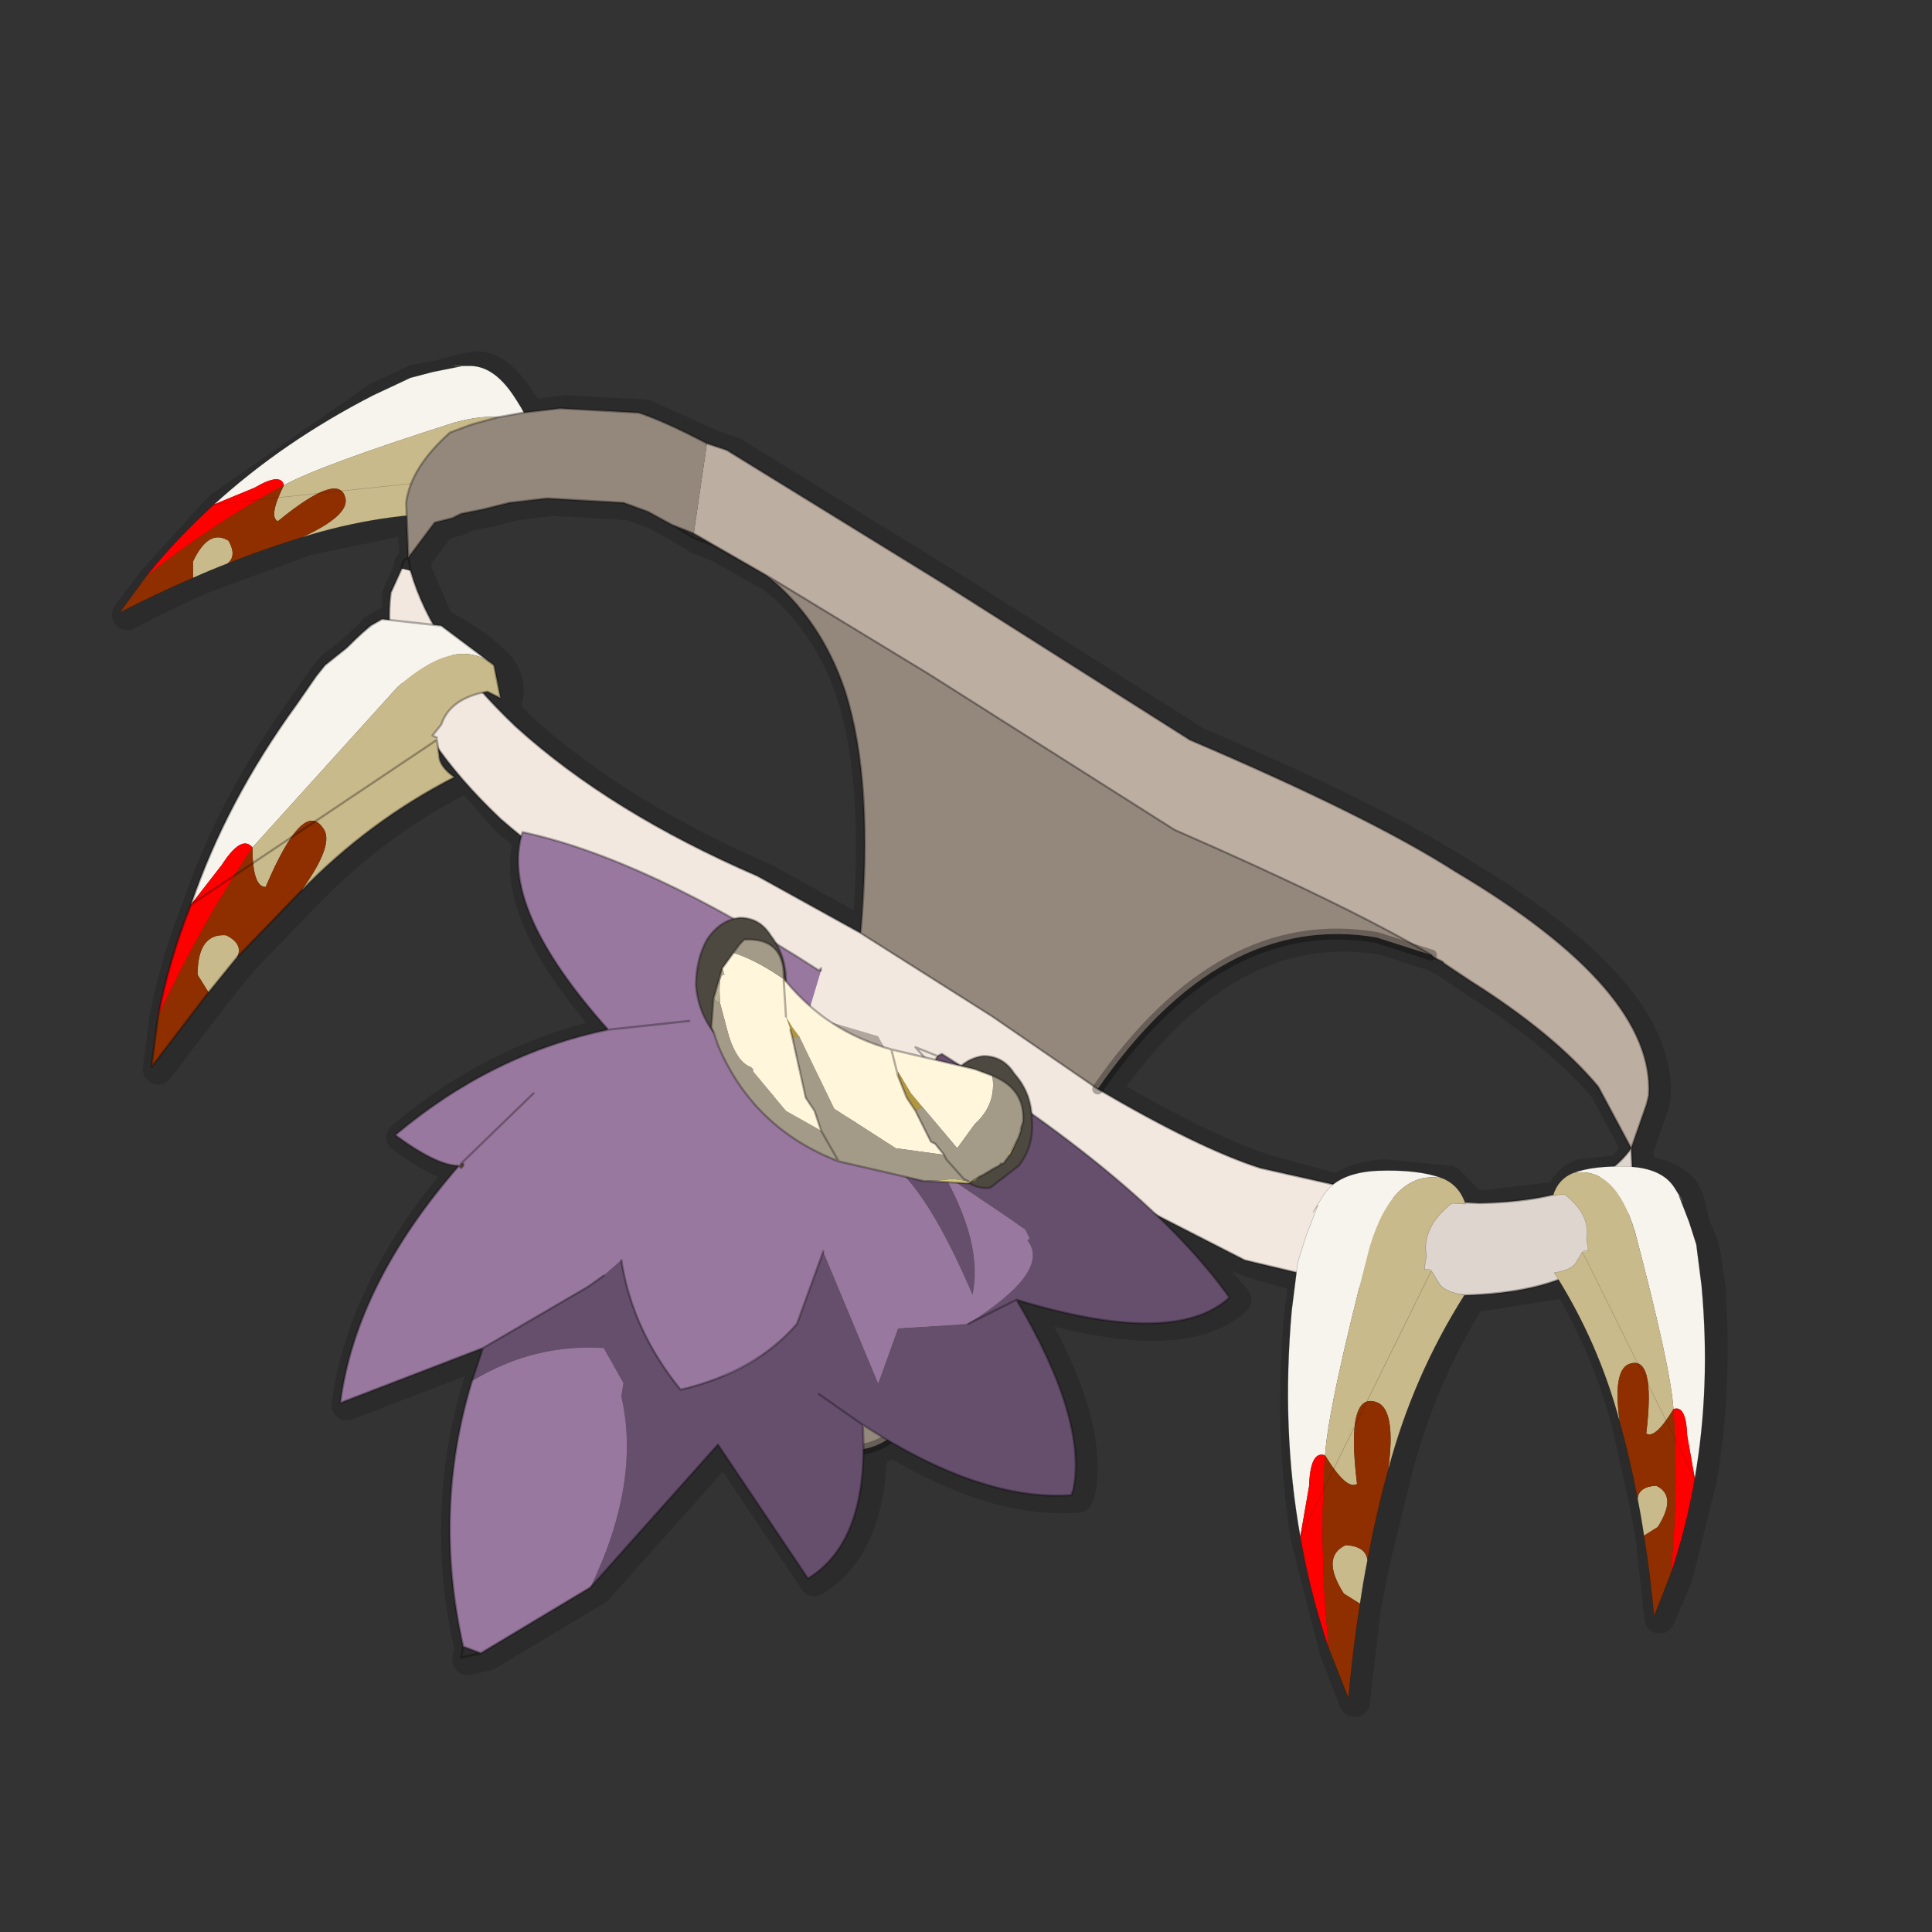 <?xml version="1.0" encoding="UTF-8" standalone="no"?>
<svg xmlns:xlink="http://www.w3.org/1999/xlink" height="440.0px" width="440.0px" xmlns="http://www.w3.org/2000/svg">
  <rect width="100%" height="100%" fill="#333333" stroke="none"/>
  <g transform="matrix(10.0, 0.0, 0.0, 10.0, 0.0, 0.0)">
    <use height="44.0" transform="matrix(1.0, 0.0, 0.0, 1.0, 0.0, 0.0)" width="44.0" xlink:href="#shape0"/>
    <use height="29.55" transform="matrix(0.167, -0.014, 0.027, 0.166, 1.932, 9.042)" width="59.7" xlink:href="#sprite0"/>
    <use height="28.55" transform="matrix(1.0, 0.0, 0.0, 1.0, 7.75, 9.2)" width="29.8" xlink:href="#shape2"/>
    <use height="29.55" transform="matrix(0.091, -0.175, 0.182, 0.077, 25.332, 36.4)" width="59.7" xlink:href="#sprite0"/>
    <use height="29.55" transform="matrix(-0.078, -0.149, -0.155, 0.066, 42.251, 34.857)" width="59.7" xlink:href="#sprite0"/>
    <use height="10.3" transform="matrix(1.0, 0.0, 0.0, 1.0, 3.45, 14.0)" width="8.0" xlink:href="#shape3"/>
  </g>
  <defs>
    <g id="shape0" transform="matrix(1.0, 0.0, 0.0, 1.0, 0.0, 0.0)">
      <path d="M44.0 44.0 L0.0 44.0 0.0 0.0 44.0 0.0 44.0 44.0" fill="#43adca" fill-opacity="0.0" fill-rule="evenodd" stroke="none"/>
      <path d="M19.4 15.8 Q20.05 17.85 19.75 21.3 L22.75 23.2 25.15 24.85 Q27.95 20.8 31.5 21.4 L32.75 21.8 Q30.8 20.65 26.9 18.95 L21.3 15.4 17.6 13.15 Q18.85 14.15 19.4 15.8 M32.75 21.8 L32.8 21.85 33.0 21.95 33.05 22.0 33.65 22.4 Q35.55 23.6 36.55 24.8 L37.3 26.2 37.65 25.2 37.7 25.0 Q37.85 22.6 33.3 19.9 31.35 18.65 27.25 16.9 L21.65 13.35 16.7 10.3 16.25 10.15 14.7 9.45 12.9 9.35 12.1 9.45 12.05 9.45 11.5 9.55 10.95 9.7 10.8 9.75 10.4 9.9 Q9.5 10.7 9.4 11.5 L9.4 11.8 9.45 12.75 10.05 11.95 10.45 11.85 10.65 11.75 11.15 11.65 11.75 11.5 12.6 11.4 14.35 11.5 14.9 11.7 15.45 12.0 15.95 12.2 17.6 13.15 16.35 12.45 15.95 12.3 15.45 12.0 M30.5 27.1 L31.9 27.35 31.95 27.35 33.55 27.45 33.0 26.9 31.55 26.75 Q30.8 26.8 30.5 27.1 L28.85 26.65 Q27.45 26.2 25.15 24.85 M37.3 26.2 L37.35 26.65 Q38.05 26.75 38.35 27.1 L38.45 27.3 38.6 27.9 38.8 28.4 38.85 28.65 38.95 29.35 Q39.1 31.65 38.75 33.7 L38.2 35.9 37.8 36.85 37.6 35.0 37.45 34.2 37.05 32.4 Q36.6 30.7 35.7 29.2 L33.5 29.55 Q32.35 31.4 31.8 33.55 L31.3 35.6 31.1 36.6 30.85 38.75 30.4 37.6 29.75 35.05 Q29.35 32.6 29.6 29.9 L29.7 29.15 29.7 29.1 28.5 28.75 26.8 28.05 28.15 29.6 Q26.9 30.75 23.3 29.65 24.9 32.35 24.6 33.95 L24.55 34.1 Q22.7 34.25 20.35 32.85 L19.85 33.05 Q19.8 35.25 18.55 36.0 L16.5 32.95 13.6 36.2 11.1 37.7 10.65 37.8 10.7 37.55 Q10.0 34.45 10.9 31.5 L11.15 30.75 7.9 32.0 Q8.25 29.3 10.6 26.6 10.1 26.6 9.15 25.9 11.35 24.05 14.0 23.5 11.55 20.8 12.05 19.1 L11.55 18.7 10.1 17.05 10.15 17.25 Q10.15 17.5 10.5 17.75 8.55 18.75 7.0 20.35 L5.55 21.85 4.9 22.65 3.6 24.35 3.75 23.2 Q4.0 21.9 4.5 20.65 5.3 18.3 6.9 16.1 L7.35 15.45 7.55 15.2 8.05 14.8 8.6 14.3 8.5 14.35 8.85 14.15 9.05 14.1 9.05 13.55 9.3 13.0 Q9.3 12.8 9.45 12.75 L9.5 13.05 10.0 14.2 10.2 14.3 Q11.0 14.75 11.4 15.2 11.65 15.55 11.55 15.95 L11.25 15.8 11.15 15.85 11.9 16.6 Q14.05 18.55 17.4 20.0 L19.75 21.3 M29.7 29.1 L31.1 29.4 31.65 29.5 33.5 29.55 M37.35 26.65 L37.35 27.25 37.25 27.7 Q36.9 28.7 35.7 29.2 M33.55 27.45 L33.85 27.45 35.55 27.25 Q35.65 26.9 36.0 26.75 L36.9 26.65 37.3 26.2 M35.55 27.25 L36.6 26.85 36.9 26.65 M18.8 22.15 L17.85 21.55 18.05 22.4 18.6 23.0 19.1 23.35 20.3 23.9 20.45 23.95 21.25 24.2 21.0 23.9 21.5 24.1 21.6 24.05 22.05 24.35 Q22.25 24.15 22.55 24.1 23.0 24.1 23.25 24.5 L23.65 25.4 Q25.55 26.75 26.8 28.05 M22.05 24.35 L22.0 24.35 22.35 24.4 22.75 24.55 Q23.5 24.85 23.45 25.6 L23.4 25.75 23.4 25.8 23.35 25.95 23.15 26.35 23.0 26.55 22.95 26.55 22.9 26.6 22.8 26.65 Q22.65 26.75 22.55 26.8 L22.45 26.85 22.3 26.95 22.25 27.0 22.7 27.1 23.35 26.6 Q23.7 26.15 23.65 25.55 L23.65 25.4 M17.85 21.55 L17.7 21.35 Q17.45 20.95 17.0 20.95 L16.85 21.0 16.25 21.45 Q16.0 21.9 16.0 22.5 16.05 23.1 16.4 23.55 L16.35 23.45 16.4 22.8 16.6 22.1 17.0 21.55 17.1 21.45 Q18.0 21.4 18.0 22.3 L18.05 22.4 M18.0 22.3 L18.0 22.4 18.05 22.85 18.05 23.2 M16.4 23.55 L16.5 23.85 Q17.3 25.75 19.25 26.5 L19.1 26.25 18.85 25.8 18.7 25.35 18.5 25.05 18.2 23.7 M22.0 24.35 L21.45 24.25 21.25 24.2 M21.5 24.1 L21.45 24.2 21.45 24.25 M19.25 26.5 L20.8 26.9 21.2 26.95 21.35 26.95 21.75 26.95 21.9 27.0 21.7 26.45 21.65 26.35 21.45 26.1 21.35 26.05 21.3 25.95 21.0 25.35 20.8 25.05 20.6 24.55 20.5 24.15 20.45 23.95 M22.25 27.0 L22.2 27.0 21.95 27.0 21.9 27.0 M14.3 28.75 Q14.55 30.35 15.65 31.7 L16.65 31.4 17.5 30.9 18.3 30.2 18.9 28.55 M23.3 29.65 L22.2 30.2 M18.8 31.8 L19.8 32.5 20.35 32.85 M19.85 33.05 L19.8 32.5 M9.4 11.8 L7.0 12.3 5.35 12.9 4.55 13.2 Q3.75 13.55 2.9 14.0 L3.5 13.2 5.0 11.55 8.6 9.05 9.25 8.75 9.45 8.65 10.0 8.55 10.55 8.4 10.85 8.35 Q11.35 8.35 11.8 9.05 L12.1 9.45 M11.15 15.85 L10.45 15.0 10.0 14.2 M9.05 14.1 L9.15 15.15 9.3 15.6 10.1 17.05 M12.05 19.1 L12.05 19.0 Q14.15 19.45 16.85 21.0 M14.0 23.5 L15.5 23.35 15.85 23.3 M10.65 26.55 L10.7 26.6 10.7 26.55 10.65 26.55 12.3 24.95 M10.6 26.6 L10.65 26.65 10.7 26.6 M11.15 30.75 L13.55 29.35 13.9 29.1 M11.1 37.7 L10.7 37.55" fill="none" stroke="#000000" stroke-linecap="round" stroke-linejoin="round" stroke-opacity="0.153" stroke-width="0.7"/>
    </g>
    <g id="sprite0" transform="matrix(1.0, 0.0, 0.0, 1.0, 0.0, 0.65)">
      <use height="29.55" transform="matrix(1.0, 0.0, 0.0, 1.0, 0.0, -0.65)" width="59.7" xlink:href="#shape1"/>
    </g>
    <g id="shape1" transform="matrix(1.0, 0.0, 0.0, 1.0, 0.0, 0.65)">
      <path d="M15.05 15.35 Q25.65 7.65 38.8 2.4 L42.55 1.05 44.2 0.45 47.4 -0.1 50.95 -0.5 Q51.7 -0.5 50.55 -0.6 49.35 -0.75 52.45 -0.5 55.6 -0.25 57.6 3.8 59.55 7.8 59.7 10.75 58.4 5.3 49.15 7.0 30.2 11.25 24.85 13.55 24.75 11.75 20.85 13.55 L15.05 15.35" fill="#f6f4ed" fill-rule="evenodd" stroke="none"/>
      <path d="M59.7 10.75 Q59.75 12.9 58.0 14.55 L57.45 13.1 Q53.45 11.25 50.65 13.35 49.8 13.55 49.15 13.85 L49.35 14.6 48.25 16.2 Q47.7 17.25 48.25 19.3 37.3 18.35 26.15 20.8 32.85 18.45 32.85 16.1 32.75 12.15 23.25 18.35 22.05 17.65 24.85 13.55 30.2 11.25 49.15 7.0 58.4 5.3 59.7 10.75 M15.55 23.5 Q13.1 24.2 10.6 25.05 L10.95 22.85 Q13.8 18.5 16.2 20.45 17.0 22.6 15.55 23.5" fill="#c9ba8b" fill-rule="evenodd" stroke="none"/>
      <path d="M49.15 13.85 L49.4 14.25 49.5 14.4 49.35 14.6 49.15 13.85" fill="#cabe97" fill-rule="evenodd" stroke="none"/>
      <path d="M4.35 24.3 Q9.35 19.45 15.05 15.35 L20.85 13.55 Q24.75 11.75 24.85 13.55 14.35 18.0 4.35 24.3" fill="#ff0000" fill-rule="evenodd" stroke="none"/>
      <path d="M26.15 20.8 Q20.95 21.9 15.55 23.5 17.0 22.6 16.2 20.45 13.8 18.5 10.95 22.85 L10.6 25.05 Q5.4 26.75 0.0 28.9 L4.35 24.3 Q14.35 18.0 24.85 13.55 22.05 17.65 23.25 18.35 32.75 12.15 32.85 16.1 32.85 18.45 26.15 20.8" fill="#8f2f00" fill-rule="evenodd" stroke="none"/>
      <path d="M15.05 15.35 Q25.65 7.65 38.8 2.4 L42.55 1.05 44.2 0.45 47.4 -0.1 50.95 -0.5 Q51.7 -0.5 50.55 -0.6 49.35 -0.75 52.45 -0.5 55.6 -0.25 57.6 3.8 59.55 7.8 59.7 10.75 59.75 12.9 58.0 14.55 L57.45 13.1 Q53.45 11.25 50.65 13.35 49.8 13.55 49.15 13.85 L49.4 14.25 M49.35 14.6 L48.25 16.2 Q47.7 17.25 48.25 19.3 37.3 18.35 26.15 20.8 20.95 21.9 15.55 23.5 13.1 24.2 10.6 25.05 5.4 26.75 0.0 28.9 L4.35 24.3 Q9.35 19.45 15.05 15.35 Z" fill="none" stroke="#000000" stroke-linecap="round" stroke-linejoin="round" stroke-opacity="0.302" stroke-width="0.05"/>
    </g>
    <g id="shape2" transform="matrix(1.0, 0.0, 0.0, 1.0, -7.75, -9.2)">
      <path d="M9.35 13.0 Q9.85 14.75 11.75 16.55 13.9 18.5 17.25 19.95 L19.6 21.25 22.6 23.15 25.0 24.8 Q27.3 26.15 28.7 26.6 L31.8 27.3 31.5 29.45 28.35 28.7 23.95 26.45 22.25 25.3 20.65 24.3 18.85 26.05 18.45 26.45 Q17.65 27.6 17.4 28.95 L17.35 29.3 Q17.1 31.55 18.15 32.5 L15.6 30.7 Q15.05 30.65 14.8 30.0 14.5 29.5 14.35 28.6 14.1 27.1 14.3 26.1 14.45 24.95 15.15 23.65 L16.2 21.75 Q13.35 20.35 11.4 18.65 9.5 16.85 9.0 15.1 8.8 14.3 8.9 13.5 L9.15 12.95 9.35 13.0" fill="#f2e8e0" fill-rule="evenodd" stroke="none"/>
      <path d="M32.6 21.75 Q30.65 20.6 26.75 18.9 L21.15 15.35 17.45 13.1 15.8 12.15 16.1 10.1 16.55 10.25 21.5 13.3 27.1 16.85 Q31.2 18.6 33.15 19.85 37.7 22.55 37.55 24.95 L37.5 25.15 37.15 26.15 36.4 24.75 Q35.4 23.55 33.5 22.35 L32.9 21.95 32.85 21.9 32.65 21.8 32.6 21.75" fill="#bdaea2" fill-rule="evenodd" stroke="none"/>
      <path d="M31.8 27.3 L33.7 27.4 Q36.3 27.35 37.15 26.15 L37.2 27.2 Q36.85 29.4 33.35 29.5 L31.5 29.45 31.8 27.3" fill="#ded5ce" fill-rule="evenodd" stroke="none"/>
      <path d="M17.45 13.1 L21.15 15.35 26.75 18.9 Q30.65 20.6 32.6 21.75 L31.35 21.35 Q27.8 20.75 25.0 24.8 L22.6 23.15 19.6 21.25 Q19.9 17.8 19.25 15.75 18.7 14.1 17.45 13.1 M16.1 10.1 L15.8 12.15 15.3 11.95 14.75 11.65 14.2 11.45 12.45 11.35 11.6 11.45 11.0 11.6 10.5 11.7 10.3 11.8 9.9 11.9 9.3 12.7 9.25 11.45 Q9.35 10.65 10.25 9.85 L10.65 9.7 10.8 9.65 11.35 9.5 11.9 9.4 12.75 9.3 14.55 9.4 Q15.15 9.6 16.1 10.1 M23.95 26.45 L23.7 26.9 21.5 31.15 Q20.45 33.2 19.25 33.0 18.55 32.85 18.15 32.5 17.1 31.55 17.35 29.3 L18.1 27.55 18.45 26.45 18.85 26.05 20.65 24.3 22.25 25.3 23.95 26.45" fill="#94887d" fill-rule="evenodd" stroke="none"/>
      <path d="M17.45 13.1 L21.15 15.35 26.75 18.9 Q30.65 20.6 32.6 21.75 L32.65 21.8 32.85 21.9 32.9 21.95 33.5 22.35 Q35.4 23.55 36.4 24.75 L37.15 26.15 37.5 25.15 37.55 24.95 Q37.7 22.55 33.15 19.85 31.2 18.6 27.1 16.85 L21.5 13.3 16.55 10.25 16.1 10.1 M15.8 12.15 L17.45 13.1 16.2 12.4 15.8 12.25 15.3 11.95 14.75 11.65 14.2 11.45 12.45 11.35 11.6 11.45 11.0 11.6 10.5 11.7 10.3 11.8 9.9 11.9 9.3 12.7 9.35 13.0 Q9.85 14.75 11.75 16.55 13.9 18.5 17.25 19.95 L19.6 21.25 Q19.9 17.8 19.25 15.75 18.7 14.1 17.45 13.1 M25.0 24.8 Q27.3 26.15 28.7 26.6 L31.8 27.3 33.7 27.4 Q36.3 27.35 37.15 26.15 L37.2 27.2 Q36.85 29.4 33.35 29.5 L31.5 29.45 28.35 28.7 23.95 26.45 M18.15 32.5 L15.6 30.7 Q15.05 30.65 14.8 30.0 14.5 29.5 14.35 28.6 14.1 27.1 14.3 26.1 14.45 24.95 15.15 23.65 L16.2 21.75 Q13.35 20.35 11.4 18.65 9.5 16.85 9.0 15.1 8.8 14.3 8.9 13.5 L9.15 12.95 Q9.15 12.75 9.3 12.7 L9.25 11.45 Q9.35 10.65 10.25 9.85 L10.65 9.7 10.8 9.65 11.35 9.5 11.9 9.4 12.75 9.3 14.55 9.4 Q15.15 9.6 16.1 10.1 M15.3 11.95 L15.8 12.15 M18.45 26.45 L18.1 27.55 17.35 29.3 M20.65 24.3 L22.25 25.3 23.95 26.45 M19.6 21.25 L22.6 23.15 25.0 24.8" fill="none" stroke="#000000" stroke-linecap="round" stroke-linejoin="round" stroke-opacity="0.302" stroke-width="0.05"/>
      <path d="M32.6 21.75 L31.35 21.35 Q27.8 20.75 25.0 24.8 M23.95 26.45 L23.7 26.9 21.5 31.15 Q20.45 33.2 19.25 33.0 18.55 32.85 18.15 32.5 M17.35 29.3 Q17.1 31.55 18.15 32.5 M18.45 26.45 L18.85 26.05 20.65 24.3 M17.35 29.3 L17.4 28.95 Q17.65 27.6 18.45 26.45" fill="none" stroke="#000000" stroke-linecap="round" stroke-linejoin="round" stroke-opacity="0.302" stroke-width="0.25"/>
      <path d="M10.55 26.55 L10.5 26.5 10.55 26.5 10.55 26.55" fill="#544028" fill-rule="evenodd" stroke="none"/>
      <path d="M19.95 26.4 Q18.55 26.35 17.5 25.1 L18.65 23.2 20.0 23.6 Q20.5 24.6 21.2 24.25 L20.5 26.15 20.45 26.2 20.35 26.3 20.0 26.35 19.95 26.4" fill="#1a0f04" fill-opacity="0.302" fill-rule="evenodd" stroke="none"/>
      <path d="M10.45 26.55 L10.5 26.5 10.55 26.55 10.5 26.6 10.45 26.55" fill="#735637" fill-rule="evenodd" stroke="none"/>
      <path d="M21.3 24.15 L21.35 24.05 21.45 24.0 21.3 24.15" fill="#4d3924" fill-rule="evenodd" stroke="none"/>
      <path d="M20.0 26.35 L20.35 26.3 20.45 26.2 20.5 26.15 21.2 24.25 21.3 24.15 21.45 24.0 Q26.15 26.95 28.0 29.55 26.75 30.7 23.15 29.6 24.75 32.3 24.45 33.9 L24.4 34.05 Q22.35 34.2 19.65 32.45 19.8 35.1 18.4 35.95 L16.35 32.9 13.45 36.15 Q14.6 33.75 14.15 31.8 L14.2 31.5 13.75 30.7 Q12.15 30.6 10.75 31.45 L11.0 30.7 13.4 29.3 13.75 29.05 14.15 28.7 Q14.4 30.3 15.5 31.65 17.2 31.25 18.15 30.15 L18.75 28.5 20.0 31.5 20.45 30.25 22.05 30.15 Q23.95 28.95 23.4 28.25 L23.45 28.2 23.35 28.0 21.5 26.75 Q22.4 28.35 22.15 29.5 20.95 26.7 20.0 26.35 M18.65 31.75 L19.65 32.45 18.65 31.75 M22.9 26.05 L21.2 24.25 22.9 26.05 M22.05 30.15 L23.15 29.6 22.05 30.15" fill="#664e6d" fill-rule="evenodd" stroke="none"/>
      <path d="M15.7 23.25 L13.85 23.45 15.7 23.25 M18.65 22.1 L18.7 22.05 18.7 22.1 18.65 22.1 18.7 22.1 18.4 23.1 18.65 23.2 17.5 25.1 Q18.55 26.35 19.95 26.4 L20.0 26.35 Q20.95 26.7 22.15 29.5 22.4 28.35 21.5 26.75 L23.35 28.0 23.45 28.2 23.4 28.25 Q23.95 28.95 22.05 30.15 L20.45 30.25 20.0 31.5 18.75 28.5 18.15 30.15 Q17.2 31.25 15.5 31.65 14.4 30.3 14.15 28.7 L13.75 29.05 13.4 29.3 11.0 30.7 7.75 31.95 Q8.1 29.25 10.45 26.55 9.95 26.55 9.0 25.85 11.2 24.0 13.85 23.45 11.35 20.65 11.9 18.95 14.7 19.55 18.65 22.1 M13.45 36.15 L10.95 37.65 10.55 37.5 Q9.85 34.4 10.75 31.45 12.15 30.6 13.75 30.7 L14.2 31.5 14.15 31.8 Q14.6 33.75 13.45 36.15 M10.5 26.5 L10.45 26.55 10.5 26.6 10.55 26.55 10.55 26.5 10.5 26.5 12.15 24.9 10.5 26.5" fill="#98789e" fill-rule="evenodd" stroke="none"/>
      <path d="M13.85 23.45 L15.7 23.25 M18.7 22.05 L18.65 22.1 18.7 22.1 M18.65 23.2 L17.5 25.1 Q18.55 26.35 19.95 26.4 M20.0 26.35 L20.35 26.3 20.45 26.2 20.5 26.15 21.2 24.25 21.3 24.15 21.35 24.05 21.45 24.0 Q26.15 26.95 28.0 29.55 26.75 30.7 23.15 29.6 24.75 32.3 24.45 33.9 L24.4 34.05 Q22.35 34.2 19.65 32.45 19.8 35.1 18.4 35.95 L16.35 32.9 13.45 36.15 10.95 37.65 10.5 37.75 10.55 37.5 Q9.85 34.4 10.75 31.45 L11.0 30.7 7.75 31.95 Q8.1 29.25 10.45 26.55 9.95 26.55 9.0 25.85 11.2 24.0 13.85 23.45 11.35 20.65 11.9 18.95 14.7 19.55 18.65 22.1 M21.35 24.05 L20.85 23.85 21.2 24.25 22.9 26.05 M14.15 28.7 Q14.4 30.3 15.5 31.65 17.2 31.25 18.15 30.15 L18.75 28.5 M11.0 30.7 L13.4 29.3 13.75 29.05 M10.45 26.55 L10.5 26.6 10.55 26.55 10.5 26.5 12.15 24.9 M10.55 26.55 L10.55 26.5 10.5 26.5 M10.95 37.65 L10.55 37.5 M23.15 29.6 L22.05 30.15 M19.65 32.45 L18.65 31.75" fill="none" stroke="#000000" stroke-linecap="round" stroke-linejoin="round" stroke-opacity="0.302" stroke-width="0.05"/>
      <path d="M17.9 22.35 L17.7 23.4 17.0 23.9 16.25 23.5 Q15.9 23.05 15.85 22.45 15.85 21.85 16.1 21.4 16.4 20.95 16.85 20.9 17.3 20.9 17.55 21.3 17.9 21.75 17.9 22.35" fill="#4d4940" fill-rule="evenodd" stroke="none"/>
      <path d="M17.9 22.35 L17.7 23.4 17.0 23.9 16.25 23.5 Q15.9 23.05 15.85 22.45 15.85 21.85 16.1 21.4 16.4 20.95 16.85 20.9 17.3 20.9 17.55 21.3 17.9 21.75 17.9 22.35 Z" fill="none" stroke="#000000" stroke-linecap="round" stroke-linejoin="round" stroke-opacity="0.302" stroke-width="0.05"/>
      <path d="M23.1 24.45 Q23.5 24.9 23.5 25.5 23.55 26.1 23.2 26.55 L22.55 27.05 Q22.1 27.1 21.75 26.65 L21.45 25.6 21.65 24.55 Q21.95 24.1 22.4 24.05 22.85 24.05 23.1 24.45" fill="#4d4940" fill-rule="evenodd" stroke="none"/>
      <path d="M23.1 24.45 Q23.5 24.9 23.5 25.5 23.55 26.1 23.2 26.55 L22.55 27.05 Q22.1 27.1 21.75 26.65 L21.45 25.6 21.65 24.55 Q21.95 24.1 22.4 24.05 22.85 24.05 23.1 24.45 Z" fill="none" stroke="#000000" stroke-linecap="round" stroke-linejoin="round" stroke-opacity="0.302" stroke-width="0.05"/>
      <path d="M23.2 25.9 L23.0 26.3 22.95 26.3 23.2 25.9 M22.15 26.9 L22.05 26.95 21.2 26.9 21.7 26.85 22.05 26.9 22.05 26.95 22.05 26.9 22.15 26.9 M17.85 22.3 L17.9 22.35 17.85 22.35 17.85 22.3" fill="#d8ca7c" fill-rule="evenodd" stroke="none"/>
      <path d="M20.45 24.5 L20.45 24.4 20.75 24.9 21.0 25.2 20.85 25.3 20.65 25.0 20.45 24.5 M23.0 26.3 L22.85 26.5 23.0 26.3 M22.3 26.8 L22.2 26.9 22.15 26.9 22.3 26.8 M17.85 22.25 L17.9 22.35 17.85 22.3 17.85 22.25 17.85 22.3 17.85 22.25 M17.9 23.15 L18.05 23.4 18.2 23.6 18.05 23.65 18.0 23.45 17.9 23.15" fill="#b19741" fill-rule="evenodd" stroke="none"/>
      <path d="M20.3 23.9 L22.2 24.35 22.6 24.5 Q22.7 25.15 22.2 25.6 L21.8 26.15 21.0 25.2 20.75 24.9 20.45 24.4 20.45 24.5 20.3 23.9 20.45 24.5 20.65 25.0 20.85 25.3 21.15 25.9 21.2 26.0 21.3 26.05 21.5 26.3 20.4 26.15 19.0 25.25 18.2 23.6 18.05 23.4 17.9 23.15 17.85 22.35 17.9 23.15 18.0 23.45 18.05 23.65 18.35 25.0 18.55 25.3 18.7 25.75 17.9 25.3 17.15 24.4 17.15 24.35 17.1 24.3 Q16.8 24.2 16.6 23.6 L16.4 22.85 Q16.35 22.15 16.5 22.2 L16.45 22.05 16.85 21.5 16.7 21.7 Q17.2 21.85 17.85 22.3 L17.85 22.35 17.9 22.35 Q18.85 23.5 20.3 23.9" fill="#fff6db" fill-rule="evenodd" stroke="none"/>
      <path d="M16.25 22.75 L16.45 22.05 16.5 22.2 Q16.35 22.15 16.4 22.85 L16.25 22.75" fill="#b8b098" fill-rule="evenodd" stroke="none"/>
      <path d="M21.0 25.2 L21.8 26.15 22.2 25.6 Q22.7 25.15 22.6 24.5 23.35 24.8 23.3 25.55 L23.25 25.7 23.25 25.75 23.2 25.9 22.95 26.3 23.0 26.3 22.85 26.5 22.8 26.5 22.75 26.55 22.65 26.6 22.4 26.75 22.3 26.8 22.15 26.9 22.05 26.9 21.7 26.85 21.2 26.9 21.05 26.9 19.1 26.45 Q17.15 25.7 16.35 23.8 L16.25 23.5 16.2 23.4 16.25 22.75 16.4 22.85 16.6 23.6 Q16.8 24.2 17.1 24.3 L17.15 24.35 17.15 24.4 17.9 25.3 18.7 25.75 18.55 25.3 18.35 25.0 18.05 23.65 18.2 23.6 19.0 25.25 20.4 26.15 21.5 26.3 21.3 26.05 21.2 26.0 21.15 25.9 20.85 25.3 21.0 25.2 M16.85 21.5 L16.95 21.4 Q17.85 21.35 17.85 22.25 L17.85 22.3 Q17.2 21.85 16.7 21.7 L16.85 21.5 M18.7 25.75 L19.1 26.45 18.7 25.75 M22.05 26.9 L21.95 26.85 21.55 26.4 21.5 26.3 21.55 26.4 21.95 26.85 22.05 26.9" fill="#a39b87" fill-rule="evenodd" stroke="none"/>
      <path d="M22.6 24.5 L22.2 24.35 20.3 23.9 20.45 24.5 M22.6 24.5 Q23.35 24.8 23.3 25.55 L23.25 25.7 23.25 25.75 23.2 25.9 23.0 26.3 22.85 26.5 22.8 26.5 22.75 26.55 22.65 26.6 22.4 26.75 22.3 26.8 M22.15 26.9 L22.05 26.95 21.2 26.9 21.05 26.9 19.1 26.45 Q17.15 25.7 16.35 23.8 L16.25 23.5 16.2 23.4 16.25 22.75 16.45 22.05 16.85 21.5 16.95 21.4 Q17.85 21.35 17.85 22.25 L17.9 22.35 Q18.85 23.5 20.3 23.9 M17.85 22.35 L17.9 23.15 M21.5 26.3 L21.3 26.05 21.2 26.0 21.15 25.9 20.85 25.3 20.65 25.0 20.45 24.5 M17.85 22.25 L17.85 22.3 M17.85 22.35 L17.85 22.3 M18.05 23.65 L18.0 23.45 M18.7 25.75 L18.55 25.3 18.35 25.0 18.05 23.65 M19.1 26.45 L18.7 25.75 M22.15 26.9 L22.3 26.8 M22.05 26.9 L22.05 26.95 M21.5 26.3 L21.55 26.4 21.95 26.85 22.05 26.9" fill="none" stroke="#000000" stroke-linecap="round" stroke-linejoin="round" stroke-opacity="0.302" stroke-width="0.05"/>
    </g>
    <g id="shape3" transform="matrix(1.0, 0.0, 0.0, 1.0, -3.45, -14.0)">
      <path d="M4.35 20.6 Q5.15 18.25 6.75 16.05 L7.2 15.4 7.4 15.15 7.9 14.75 Q8.3 14.35 8.45 14.25 L8.35 14.3 8.7 14.1 10.05 14.25 11.25 15.15 Q10.4 14.45 9.05 15.65 L5.75 19.3 Q5.5 19.0 5.05 19.7 L4.35 20.6" fill="#f6f4ed" fill-rule="evenodd" stroke="none"/>
      <path d="M11.25 15.15 L11.4 15.9 11.1 15.75 Q10.25 15.9 10.05 16.5 L9.85 16.75 9.95 16.85 10.0 17.2 Q10.0 17.45 10.35 17.7 8.4 18.7 6.85 20.3 7.65 19.2 7.35 18.85 6.9 18.2 6.05 20.2 5.75 20.2 5.75 19.3 L9.05 15.65 Q10.4 14.45 11.25 15.15 M5.4 21.8 L4.75 22.6 4.5 22.2 Q4.5 21.25 5.15 21.3 5.55 21.5 5.4 21.8" fill="#c9ba8b" fill-rule="evenodd" stroke="none"/>
      <path d="M9.85 16.75 L9.95 16.8 9.95 16.85 9.85 16.75" fill="#cabe97" fill-rule="evenodd" stroke="none"/>
      <path d="M3.6 23.15 Q3.85 21.85 4.35 20.6 L5.05 19.7 Q5.5 19.0 5.75 19.3 4.55 21.1 3.6 23.15" fill="#ff0000" fill-rule="evenodd" stroke="none"/>
      <path d="M6.85 20.3 L5.4 21.8 Q5.55 21.5 5.15 21.3 4.5 21.25 4.5 22.2 L4.75 22.6 3.45 24.3 3.6 23.15 Q4.55 21.1 5.75 19.3 5.75 20.2 6.05 20.2 6.9 18.2 7.35 18.85 7.65 19.2 6.85 20.3" fill="#8f2f00" fill-rule="evenodd" stroke="none"/>
      <path d="M4.35 20.6 Q5.15 18.25 6.75 16.05 L7.2 15.4 7.4 15.15 7.9 14.75 Q8.3 14.35 8.45 14.25 L8.35 14.3 8.7 14.1 10.05 14.25 11.25 15.15 11.4 15.9 11.1 15.75 Q10.25 15.9 10.05 16.5 L9.85 16.75 9.95 16.8 M9.95 16.85 L10.0 17.2 Q10.0 17.45 10.35 17.7 8.4 18.7 6.85 20.3 L5.4 21.8 4.75 22.6 3.45 24.3 3.6 23.15 Q3.85 21.85 4.35 20.6 Z" fill="none" stroke="#000000" stroke-linecap="round" stroke-linejoin="round" stroke-opacity="0.302" stroke-width="0.05"/>
    </g>
  </defs>
</svg>
